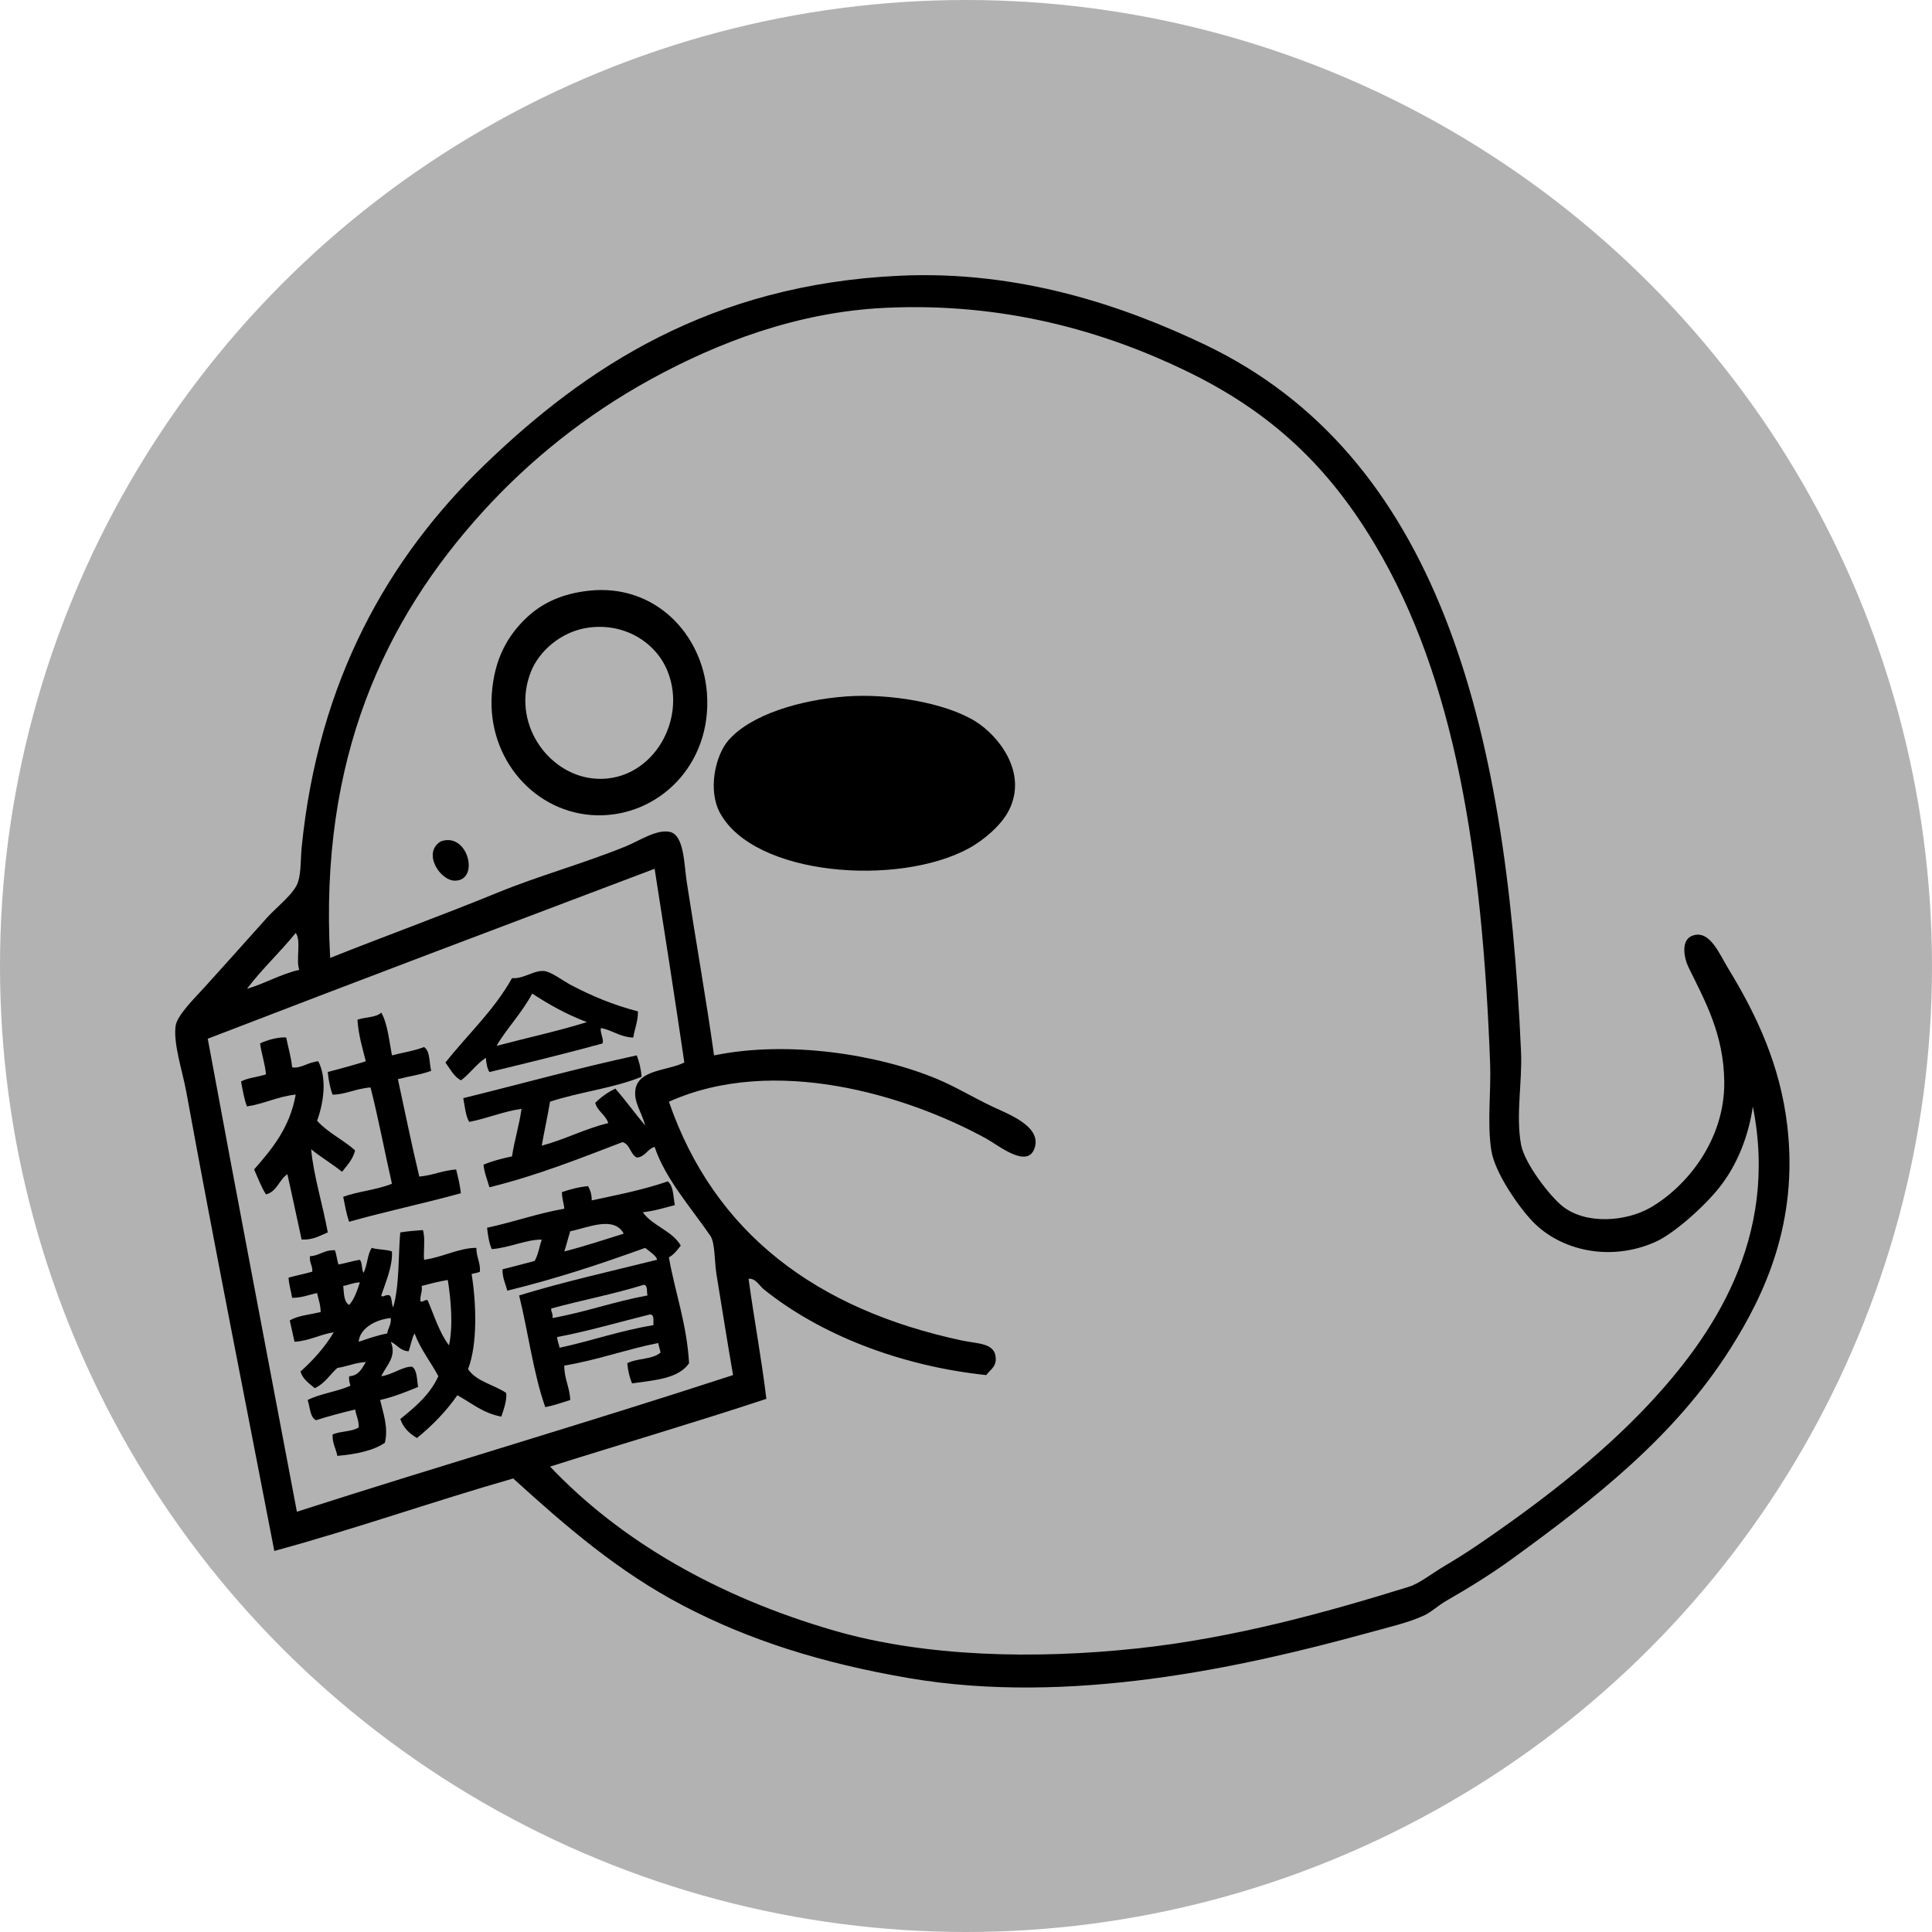 <?xml version="1.0" encoding="utf-8"?>
<!-- Generator: Adobe Illustrator 14.0.0, SVG Export Plug-In . SVG Version: 6.00 Build 43363)  -->
<!DOCTYPE svg PUBLIC "-//W3C//DTD SVG 1.1//EN" "http://www.w3.org/Graphics/SVG/1.1/DTD/svg11.dtd">
<svg version="1.1" id="Ebene_1" xmlns="http://www.w3.org/2000/svg" xmlns:xlink="http://www.w3.org/1999/xlink" x="0px" y="0px"
	 width="100px" height="100px" viewBox="0 0 100 100" enable-background="new 0 0 100 100" xml:space="preserve">
<circle fill="#B2B2B2" cx="50" cy="50" r="50"/>
<g>
	<g>
		<path fill-rule="evenodd" clip-rule="evenodd" d="M26.563,76.525c-4.176,1.196-8.142,2.603-12.365,3.752
			c-1.498-7.768-3.086-15.717-4.552-23.745C9.45,55.456,8.955,54,9.092,53.088c0.083-0.547,1.007-1.45,1.477-1.969
			c1.184-1.305,2.043-2.272,3.26-3.629c0.5-0.557,1.409-1.236,1.6-1.845c0.163-0.519,0.127-1.206,0.185-1.784
			c0.864-8.676,4.516-15.026,9.473-19.808c5.192-5.008,11.665-9.325,21.469-9.781c6.23-0.29,11.638,1.576,15.81,3.568
			c12.018,5.739,15.613,19.563,16.362,36.602c0.069,1.563-0.277,3.278,0,4.798c0.179,0.978,1.495,2.679,2.153,3.199
			c1.223,0.965,3.296,0.788,4.553,0.062c1.843-1.067,3.852-3.48,3.813-6.521c-0.03-2.445-0.974-4.127-1.846-5.906
			c-0.232-0.476-0.439-1.456,0.246-1.661c0.869-0.26,1.339,0.952,1.846,1.784c1.443,2.368,2.647,4.942,3.015,8.058
			c0.592,5.033-1.19,8.785-2.953,11.565c-2.849,4.492-6.942,7.713-11.318,10.888c-1.046,0.759-2.202,1.475-3.384,2.153
			c-0.392,0.225-0.755,0.569-1.107,0.738c-0.786,0.377-1.959,0.649-2.953,0.923c-6.537,1.797-15.453,3.755-23.745,2.337
			c-4.52-0.772-8.282-1.97-11.688-3.752C31.99,81.344,29.271,78.986,26.563,76.525z M89.001,61.454
			c-0.823,1.038-2.387,2.414-3.321,2.829c-2.352,1.044-4.902,0.438-6.337-1.045c-0.741-0.767-1.974-2.543-2.152-3.691
			c-0.225-1.438-0.008-3.049-0.062-4.49c-0.406-10.848-1.811-19.925-5.968-26.883c-2.403-4.023-5.35-6.843-9.78-8.981
			c-4.213-2.033-9.399-3.552-15.563-3.26c-4.553,0.215-8.669,1.801-12.119,3.691c-3.405,1.865-6.334,4.242-8.735,6.89
			c-5.017,5.532-8.454,12.711-7.874,23.068c2.624-1.051,5.824-2.213,8.674-3.383c2.107-0.866,4.406-1.489,6.644-2.399
			c0.652-0.265,1.594-0.902,2.276-0.738c0.733,0.176,0.724,1.695,0.861,2.584c0.477,3.099,1.001,6.033,1.415,8.981
			c3.834-0.787,8.495-0.058,11.564,1.23c0.935,0.392,1.798,0.918,2.83,1.414c0.747,0.359,2.519,0.985,2.215,2.092
			c-0.332,1.208-1.897-0.088-2.522-0.431c-4.113-2.254-10.982-4.35-16.424-1.907c2.347,6.795,7.626,10.758,15.194,12.365
			c0.806,0.171,1.747,0.106,1.723,0.984c-0.011,0.387-0.271,0.509-0.492,0.8c-4.545-0.481-8.662-2.146-11.503-4.43
			c-0.251-0.202-0.433-0.592-0.799-0.554c0.285,2.094,0.664,4.094,0.922,6.213c-3.682,1.219-7.472,2.33-11.196,3.507
			c3.625,3.826,8.643,6.733,14.702,8.489c4.71,1.364,10.388,1.491,15.687,0.923c5.095-0.547,9.991-1.925,14.087-3.199
			c0.501-0.155,1.199-0.697,1.784-1.046c0.535-0.318,1.161-0.706,1.661-1.046c3.241-2.201,6.4-4.634,8.92-7.32
			c3.285-3.503,6.785-8.574,5.413-15.44C90.521,58.731,89.943,60.268,89.001,61.454z M33.207,55.733
			c-1.42,0.589-3.229,0.789-4.737,1.291c-0.13,0.772-0.294,1.511-0.431,2.276c1.215-0.323,2.207-0.868,3.445-1.169
			c-0.14-0.434-0.548-0.6-0.676-1.046c0.297-0.297,0.642-0.547,1.045-0.738c0.533,0.616,1.015,1.282,1.538,1.907
			c-0.168-0.692-0.625-1.222-0.492-1.907c0.193-0.991,1.701-0.932,2.522-1.353c-0.496-3.359-1.013-6.697-1.538-10.027
			c-7.72,2.922-15.451,5.834-23.13,8.797c1.51,8.188,3.074,16.324,4.614,24.483c7.479-2.404,15.128-4.639,22.576-7.074
			c-0.311-1.796-0.585-3.538-0.861-5.229c-0.101-0.618-0.069-1.618-0.308-1.969c-0.967-1.419-2.342-2.956-2.891-4.613
			c-0.382,0.11-0.472,0.513-0.923,0.554c-0.343-0.17-0.34-0.685-0.738-0.8c-2.226,0.85-4.421,1.73-6.89,2.338
			c-0.106-0.387-0.259-0.725-0.308-1.169c0.447-0.188,0.951-0.32,1.477-0.431c0.129-0.854,0.373-1.596,0.492-2.461
			c-0.984,0.144-1.761,0.495-2.707,0.677c-0.191-0.321-0.224-0.802-0.308-1.23c2.996-0.736,5.913-1.551,8.981-2.214
			C33.082,54.955,33.178,55.311,33.207,55.733z M15.306,48.29c-0.807,0.998-1.748,1.862-2.522,2.891
			c0.95-0.281,1.711-0.749,2.707-0.984C15.301,49.688,15.605,48.687,15.306,48.29z"/>
		<path fill-rule="evenodd" clip-rule="evenodd" d="M30.5,30.573c3.398-0.363,5.859,2.245,6.09,5.29
			c0.284,3.749-2.55,6.423-5.721,6.336c-3.168-0.087-5.65-2.903-5.414-6.275c0.132-1.877,0.864-3.058,1.784-3.937
			C28.068,31.196,29.119,30.721,30.5,30.573z M27.485,34.756c-1.042,2.615,0.837,5.281,3.199,5.536
			c2.925,0.316,4.928-2.896,3.875-5.536c-0.597-1.497-2.208-2.511-4.06-2.276C29.029,32.667,27.896,33.726,27.485,34.756z"/>
		<path fill-rule="evenodd" clip-rule="evenodd" d="M43.787,36.048c2.226-0.165,5.145,0.319,6.705,1.292
			c1.178,0.734,2.728,2.641,1.723,4.614c-0.381,0.747-1.276,1.528-2.092,1.968c-3.644,1.968-11.076,1.428-12.856-1.845
			c-0.641-1.179-0.243-2.971,0.431-3.752C38.843,36.995,41.412,36.224,43.787,36.048z"/>
		<path fill-rule="evenodd" clip-rule="evenodd" d="M22.811,43.553c1.414-0.523,2.043,2.03,0.738,2.03
			C22.761,45.583,21.854,44.134,22.811,43.553z"/>
		<path fill-rule="evenodd" clip-rule="evenodd" d="M33.022,52.35c-0.002,0.53-0.171,0.895-0.246,1.354
			c-0.69-0.027-1.062-0.374-1.661-0.492c-0.105,0.128,0.18,0.65,0.062,0.8c-1.916,0.524-3.877,1.003-5.844,1.477
			c-0.118-0.19-0.164-0.452-0.185-0.738c-0.496,0.324-0.818,0.821-1.292,1.169c-0.37-0.205-0.557-0.592-0.8-0.923
			c1.149-1.455,2.512-2.697,3.445-4.368c0.633,0.042,1.111-0.416,1.661-0.369c0.363,0.031,1,0.521,1.415,0.738
			C30.633,51.549,31.717,52.009,33.022,52.35z M25.702,54.134c1.555-0.413,3.176-0.761,4.675-1.23
			c-1.043-0.393-1.961-0.909-2.83-1.477C27.04,52.396,26.16,53.32,25.702,54.134z"/>
		<path fill-rule="evenodd" clip-rule="evenodd" d="M19.735,52.411c0.332,0.59,0.403,1.442,0.553,2.215
			c0.551-0.146,1.161-0.233,1.661-0.431c0.325,0.208,0.258,0.808,0.369,1.23c-0.52,0.198-1.152,0.283-1.723,0.431
			c0.365,1.686,0.711,3.39,1.107,5.044c0.695-0.063,1.2-0.317,1.907-0.369c0.095,0.397,0.2,0.784,0.246,1.23
			c-1.895,0.525-3.897,0.942-5.783,1.477c-0.142-0.392-0.217-0.85-0.308-1.292c0.779-0.287,1.771-0.362,2.522-0.677
			c-0.375-1.654-0.696-3.363-1.107-4.982c-0.702,0.041-1.404,0.394-1.969,0.368c-0.125-0.346-0.202-0.741-0.246-1.168
			c0.665-0.177,1.328-0.354,1.969-0.554c-0.17-0.691-0.379-1.344-0.431-2.153C18.897,52.64,19.464,52.674,19.735,52.411z"/>
		<path fill-rule="evenodd" clip-rule="evenodd" d="M15.121,55.241c0.417,0.098,0.858-0.282,1.353-0.308
			c0.466,0.892,0.271,2.182-0.062,3.075c0.55,0.619,1.355,0.982,1.969,1.538c-0.119,0.476-0.418,0.771-0.677,1.107
			c-0.507-0.416-1.096-0.749-1.599-1.169c0.121,1.355,0.605,2.88,0.861,4.306c-0.41,0.164-0.751,0.397-1.353,0.369
			c-0.251-1.122-0.484-2.264-0.738-3.383c-0.432,0.286-0.534,0.901-1.107,1.046c-0.25-0.386-0.417-0.854-0.615-1.292
			c0.939-1.07,1.851-2.169,2.153-3.876c-0.942,0.104-1.617,0.476-2.522,0.615c-0.151-0.382-0.22-0.846-0.308-1.291
			c0.357-0.197,0.879-0.229,1.292-0.369c-0.056-0.58-0.228-1.044-0.308-1.6c0.345-0.177,0.995-0.348,1.354-0.308
			C14.915,54.217,15.064,54.683,15.121,55.241z"/>
		<path fill-rule="evenodd" clip-rule="evenodd" d="M34.929,62.377c-0.542,0.135-1.049,0.304-1.661,0.369
			c0.515,0.715,1.513,0.947,1.968,1.722c-0.175,0.235-0.354,0.466-0.615,0.615c0.329,1.845,0.925,3.422,1.045,5.476
			c-0.534,0.798-1.784,0.881-2.953,1.045c-0.128-0.302-0.207-0.653-0.246-1.045c0.497-0.262,1.331-0.188,1.723-0.554
			c-0.033-0.173-0.09-0.32-0.123-0.492c-1.673,0.336-3.136,0.883-4.86,1.169c-0.003,0.7,0.283,1.111,0.308,1.783
			c-0.422,0.132-0.831,0.277-1.292,0.369c-0.62-1.758-0.882-3.875-1.353-5.782c2.289-0.704,4.74-1.247,7.136-1.846
			c0.005-0.171-0.406-0.454-0.615-0.615c-2.289,0.828-4.631,1.603-7.136,2.215c-0.086-0.365-0.253-0.649-0.246-1.107
			c0.559-0.138,1.105-0.288,1.661-0.431c0.184-0.308,0.247-0.737,0.369-1.107c-0.789-0.009-1.668,0.424-2.583,0.492
			c-0.142-0.309-0.201-0.701-0.246-1.106c1.371-0.29,2.584-0.738,3.999-0.984c-0.027-0.301-0.126-0.53-0.123-0.861
			c0.417-0.137,0.847-0.261,1.354-0.308c0.105,0.201,0.194,0.421,0.185,0.738c1.353-0.288,2.721-0.561,3.937-0.984
			C34.861,61.378,34.846,61.927,34.929,62.377z M29.516,63.73c-0.109,0.342-0.196,0.706-0.308,1.045
			c1.06-0.272,2.063-0.603,3.076-0.922C31.772,62.916,30.434,63.544,29.516,63.73z M28.531,67.729
			c-0.014,0.198,0.109,0.26,0.062,0.492c1.723-0.308,3.204-0.856,4.921-1.169c-0.051-0.194,0.025-0.517-0.185-0.554
			C31.798,66.977,30.108,67.295,28.531,67.729z M28.839,69.205c0.005,0.22,0.096,0.355,0.123,0.554
			c1.656-0.354,3.131-0.889,4.86-1.169c-0.014-0.232,0.063-0.555-0.185-0.554C32.042,68.43,30.509,68.886,28.839,69.205z"/>
		<path fill-rule="evenodd" clip-rule="evenodd" d="M17.274,68.959c-0.728,0.113-1.241,0.44-2.03,0.492
			c-0.083-0.368-0.163-0.74-0.246-1.107c0.424-0.252,1.05-0.303,1.599-0.431c-0.002-0.387-0.118-0.661-0.185-0.984
			c-0.427,0.086-0.778,0.247-1.292,0.246c-0.054-0.356-0.163-0.657-0.185-1.046c0.402-0.11,0.832-0.193,1.23-0.308
			c0.018-0.325-0.159-0.456-0.123-0.8c0.506-0.026,0.731-0.335,1.292-0.308c0.088,0.22,0.106,0.51,0.185,0.738
			c0.381-0.069,0.72-0.183,1.107-0.246c0.131,0.155,0.085,0.489,0.185,0.677c0.209-0.365,0.196-0.952,0.431-1.292
			c0.31,0.101,0.749,0.071,1.045,0.185c0.043,0.753-0.325,1.594-0.553,2.276c0.059,0.152,0.236-0.085,0.43,0
			c0.146,0.121,0.085,0.448,0.185,0.615c0.335-1.084,0.27-2.93,0.369-3.876c0.37-0.06,0.767-0.094,1.169-0.123
			c0.136,0.397,0.026,1.041,0.062,1.538c0.948-0.125,1.828-0.623,2.707-0.615c-0.004,0.476,0.212,0.731,0.185,1.23
			c-0.116,0.068-0.291,0.079-0.431,0.123c0.246,1.511,0.314,3.644-0.185,4.922c0.426,0.641,1.332,0.801,1.969,1.229
			c0.067,0.328-0.13,0.885-0.246,1.23c-0.951-0.177-1.547-0.709-2.276-1.107c-0.591,0.846-1.299,1.572-2.092,2.215
			c-0.384-0.231-0.706-0.524-0.861-0.984c0.771-0.624,1.533-1.256,1.969-2.215c-0.398-0.75-0.917-1.38-1.23-2.214
			c-0.152,0.258-0.196,0.624-0.308,0.923c-0.446-0.025-0.597-0.347-0.923-0.492c0.324,0.785-0.241,1.228-0.492,1.783
			c0.58-0.076,1.12-0.519,1.599-0.491c0.264,0.187,0.239,0.663,0.308,1.045c-0.623,0.26-1.254,0.51-1.968,0.677
			c0.149,0.651,0.441,1.417,0.246,2.215c-0.625,0.42-1.501,0.59-2.46,0.677c-0.07-0.381-0.264-0.639-0.246-1.107
			c0.394-0.18,1.014-0.134,1.354-0.369c0.008-0.378-0.133-0.605-0.185-0.923c-0.698,0.163-1.377,0.346-2.03,0.554
			c-0.321-0.171-0.302-0.683-0.431-1.046c0.651-0.332,1.534-0.435,2.214-0.738c-0.037-0.146-0.088-0.28-0.062-0.492
			c0.5-0.033,0.66-0.405,0.861-0.737c-0.561,0.034-0.96,0.229-1.477,0.308c-0.389,0.349-0.658,0.817-1.168,1.045
			c-0.286-0.246-0.614-0.452-0.738-0.86C16.211,70.397,16.81,69.745,17.274,68.959z M21.826,66.56
			c0.047,0.334-0.098,0.477-0.062,0.8c0.188,0.045,0.181-0.106,0.369-0.062c0.345,0.804,0.612,1.685,1.107,2.338
			c0.223-1.027,0.098-2.377-0.062-3.384C22.703,66.329,22.264,66.444,21.826,66.56z M17.766,66.56
			c0.04,0.391,0.029,0.833,0.308,0.984c0.269-0.306,0.411-0.737,0.554-1.169C18.288,66.385,18.063,66.509,17.766,66.56z
			 M18.566,69.451c0.476-0.16,0.941-0.33,1.476-0.431c0.04-0.288,0.216-0.44,0.185-0.8C19.39,68.307,18.614,68.781,18.566,69.451z"
			/>
		<g>
		</g>
	</g>
</g>
</svg>

